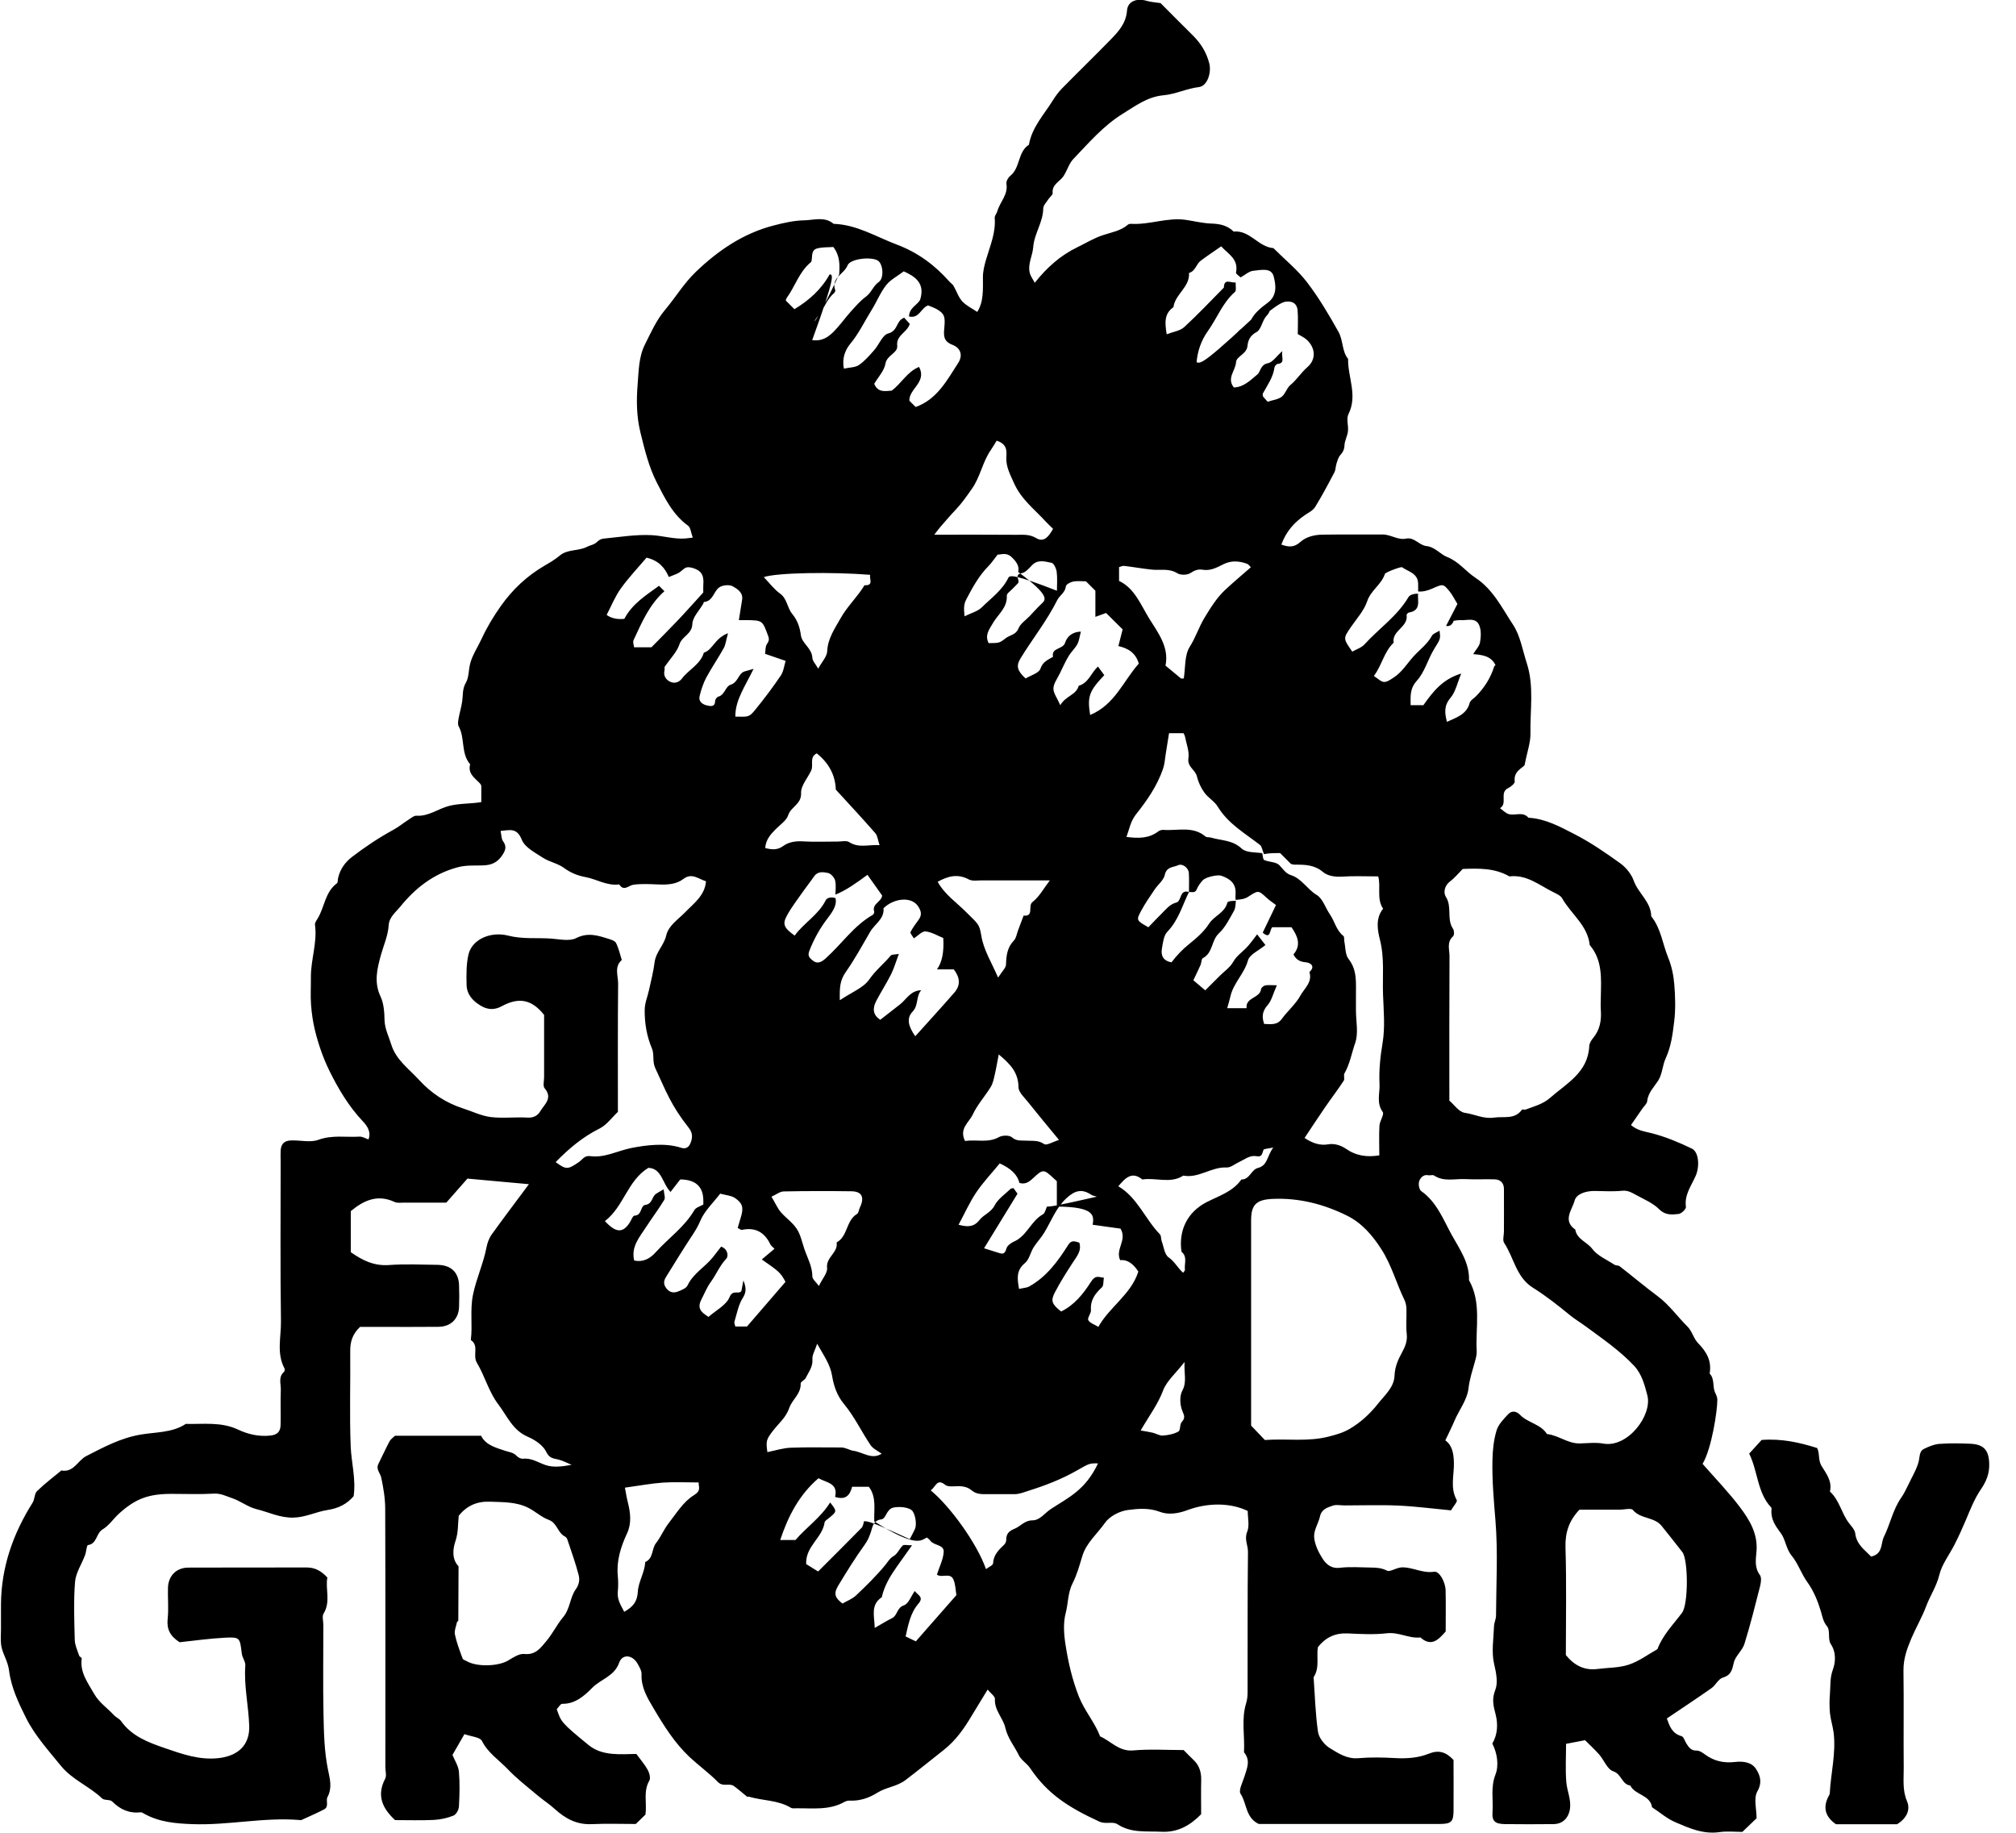 <svg width="66" height="60" viewBox="0 0 66 60" fill="none" xmlns="http://www.w3.org/2000/svg">
<g id="Layer_1" style="mix-blend-mode:luminosity" clip-path="url(#clip0_2775_1703)">
<g id="4JCTlq.tif">
<g id="Group">
<path id="Vector" d="M12.056 37.318C12.171 37.054 12.006 36.843 11.877 36.707C11.415 36.217 11.073 35.641 10.784 35.054C10.581 34.641 10.422 34.184 10.31 33.727C10.244 33.453 10.204 33.172 10.183 32.891C10.161 32.597 10.181 32.299 10.178 32.001C10.171 31.421 10.393 30.86 10.312 30.273C10.303 30.207 10.364 30.128 10.405 30.06C10.627 29.688 10.643 29.202 11.029 28.918C11.065 28.891 11.056 28.804 11.068 28.747C11.132 28.456 11.3 28.224 11.528 28.05C11.957 27.723 12.403 27.424 12.877 27.166C13.051 27.072 13.207 26.941 13.376 26.833C13.459 26.78 13.554 26.698 13.637 26.704C14.038 26.731 14.351 26.469 14.718 26.379C15.063 26.296 15.405 26.318 15.757 26.258V25.723C15.757 25.723 15.742 25.679 15.715 25.65C15.549 25.471 15.307 25.33 15.392 25.02C15.082 24.663 15.231 24.166 15.016 23.777C14.98 23.712 14.999 23.607 15.012 23.526C15.048 23.33 15.107 23.139 15.134 22.942C15.16 22.743 15.134 22.551 15.251 22.352C15.356 22.174 15.337 21.925 15.395 21.714C15.473 21.428 15.644 21.181 15.767 20.913C15.943 20.531 16.155 20.182 16.398 19.837C16.786 19.29 17.253 18.854 17.826 18.519C17.999 18.419 18.173 18.316 18.324 18.189C18.586 17.969 18.936 18.05 19.224 17.898C19.322 17.845 19.449 17.838 19.542 17.745C19.595 17.691 19.676 17.64 19.747 17.634C20.28 17.583 20.817 17.491 21.346 17.52C21.706 17.541 22.067 17.656 22.439 17.628C22.498 17.623 22.558 17.615 22.68 17.6C22.622 17.448 22.613 17.275 22.526 17.21C22.026 16.848 21.767 16.315 21.502 15.796C21.241 15.285 21.108 14.73 20.969 14.169C20.835 13.63 20.833 13.095 20.876 12.567C20.911 12.135 20.911 11.677 21.116 11.274C21.312 10.885 21.482 10.489 21.774 10.142C22.114 9.739 22.387 9.279 22.774 8.906C23.507 8.201 24.328 7.642 25.323 7.383C25.651 7.297 25.993 7.219 26.328 7.213C26.648 7.206 26.998 7.079 27.292 7.328C28.049 7.353 28.681 7.751 29.363 8.008C30.045 8.265 30.609 8.681 31.086 9.223C31.128 9.27 31.188 9.306 31.218 9.36C31.316 9.528 31.375 9.726 31.502 9.864C31.636 10.01 31.831 10.1 31.993 10.211C32.206 9.881 32.179 9.477 32.179 9.074C32.179 8.873 32.227 8.685 32.286 8.485C32.414 8.047 32.605 7.612 32.565 7.133C32.56 7.064 32.629 6.991 32.65 6.916C32.734 6.613 33.008 6.377 32.949 6.018C32.935 5.938 33.003 5.813 33.072 5.759C33.408 5.493 33.313 4.975 33.685 4.738C33.783 4.166 34.179 3.753 34.47 3.283C34.555 3.146 34.655 3.012 34.766 2.897C35.286 2.368 35.819 1.851 36.337 1.32C36.604 1.046 36.865 0.775 36.897 0.342C36.919 0.041 37.218 -0.068 37.538 0.027C37.673 0.068 37.819 0.074 37.995 0.102C38.325 0.433 38.682 0.795 39.044 1.152C39.308 1.413 39.496 1.708 39.589 2.073C39.667 2.381 39.526 2.816 39.252 2.85C38.851 2.899 38.484 3.083 38.091 3.119C37.563 3.166 37.164 3.473 36.753 3.726C36.129 4.111 35.645 4.676 35.14 5.204C34.996 5.356 34.936 5.585 34.817 5.766C34.697 5.948 34.433 6.033 34.462 6.322C34.468 6.382 34.369 6.449 34.326 6.517C34.262 6.617 34.156 6.72 34.154 6.823C34.15 7.275 33.858 7.647 33.825 8.093C33.805 8.372 33.643 8.639 33.711 8.928C33.737 9.04 33.815 9.14 33.876 9.258C34.27 8.758 34.719 8.362 35.26 8.099C35.541 7.964 35.807 7.796 36.112 7.697C36.387 7.605 36.692 7.559 36.924 7.356C36.951 7.333 37 7.326 37.037 7.328C37.64 7.363 38.222 7.108 38.829 7.199C39.108 7.241 39.386 7.311 39.667 7.319C39.946 7.328 40.186 7.385 40.388 7.581C40.919 7.527 41.195 8.087 41.689 8.123C42.063 8.497 42.484 8.837 42.801 9.255C43.183 9.758 43.508 10.306 43.818 10.861C43.98 11.152 43.926 11.494 44.134 11.749C44.122 12.35 44.454 12.943 44.146 13.557C44.07 13.709 44.151 13.934 44.129 14.122C44.112 14.276 44.021 14.425 44.016 14.579C44.01 14.72 43.961 14.809 43.873 14.907C43.811 14.977 43.785 15.082 43.755 15.175C43.724 15.27 43.73 15.38 43.685 15.464C43.484 15.848 43.281 16.231 43.053 16.6C42.983 16.713 42.838 16.782 42.721 16.862C42.377 17.099 42.107 17.392 41.949 17.828C42.183 17.911 42.362 17.931 42.57 17.744C42.762 17.571 43.031 17.507 43.293 17.503C43.95 17.493 44.608 17.503 45.264 17.498C45.532 17.495 45.757 17.691 46.039 17.632C46.298 17.578 46.462 17.85 46.696 17.876C46.982 17.906 47.149 18.145 47.376 18.234C47.762 18.385 47.987 18.708 48.305 18.916C48.885 19.3 49.173 19.905 49.53 20.445C49.772 20.808 49.845 21.284 49.985 21.714C50.229 22.468 50.089 23.247 50.104 24.014C50.109 24.31 49.997 24.608 49.913 25.046C49.86 25.137 49.544 25.24 49.589 25.582C49.598 25.647 49.464 25.758 49.374 25.801C49.075 25.941 49.368 26.31 49.107 26.457C49.2 26.523 49.286 26.618 49.39 26.65C49.599 26.714 49.853 26.554 50.039 26.77C50.589 26.801 51.067 27.061 51.535 27.302C52.063 27.572 52.561 27.914 53.043 28.261C53.233 28.398 53.408 28.615 53.486 28.833C53.633 29.246 54.051 29.52 54.058 29.996C54.378 30.393 54.429 30.901 54.615 31.355C54.727 31.627 54.789 31.93 54.813 32.223C54.845 32.622 54.859 33.032 54.811 33.429C54.762 33.839 54.711 34.257 54.532 34.646C54.425 34.876 54.422 35.161 54.29 35.369C54.15 35.589 53.957 35.765 53.926 36.049C53.916 36.137 53.821 36.215 53.764 36.298C53.64 36.477 53.517 36.655 53.395 36.831C53.613 37.017 53.842 37.039 54.072 37.098C54.524 37.213 54.964 37.398 55.387 37.601C55.615 37.711 55.651 38.175 55.514 38.493C55.371 38.819 55.138 39.114 55.194 39.511C55.204 39.579 55.047 39.731 54.955 39.742C54.739 39.764 54.524 39.792 54.319 39.588C54.116 39.385 53.825 39.263 53.564 39.121C53.425 39.046 53.295 38.963 53.109 38.982C52.815 39.012 52.517 38.994 52.219 38.989C51.935 38.983 51.608 39.077 51.549 39.308C51.474 39.596 51.144 39.957 51.572 40.253C51.623 40.574 51.957 40.656 52.127 40.884C52.297 41.112 52.605 41.238 52.855 41.404C52.903 41.434 52.98 41.42 53.024 41.453C53.442 41.778 53.847 42.119 54.272 42.436C54.649 42.717 54.914 43.101 55.244 43.427C55.395 43.576 55.446 43.823 55.595 43.974C55.874 44.258 56.043 44.56 55.97 44.967C56.143 45.143 56.057 45.394 56.15 45.592C56.184 45.663 56.221 45.741 56.222 45.815C56.228 46.162 56.038 47.426 55.739 47.922C56.157 48.401 56.595 48.851 56.969 49.349C57.278 49.762 57.551 50.21 57.505 50.78C57.485 51.038 57.429 51.312 57.615 51.561C57.676 51.642 57.651 51.814 57.62 51.935C57.459 52.566 57.302 53.199 57.108 53.82C57.038 54.04 56.808 54.216 56.761 54.434C56.706 54.676 56.669 54.842 56.397 54.923C56.255 54.965 56.167 55.169 56.031 55.265C55.559 55.598 55.077 55.915 54.569 56.258C54.654 56.483 54.723 56.746 55.051 56.837C55.121 56.856 55.157 56.998 55.211 57.081C55.29 57.203 55.365 57.316 55.547 57.309C55.634 57.306 55.733 57.374 55.811 57.431C56.104 57.651 56.429 57.724 56.789 57.683C57.058 57.653 57.341 57.678 57.492 57.915C57.624 58.125 57.701 58.347 57.532 58.646C57.405 58.871 57.507 59.225 57.507 59.525C57.355 59.672 57.202 59.817 57.041 59.971C56.803 59.971 56.544 59.941 56.295 59.978C55.762 60.056 55.299 59.849 54.838 59.65C54.568 59.533 54.336 59.328 54.085 59.164C54.023 58.753 53.53 58.77 53.373 58.453C53.095 58.418 53.09 58.078 52.813 57.986C52.62 57.924 52.513 57.619 52.353 57.436C52.199 57.262 52.026 57.105 51.891 56.969C51.677 57.01 51.488 57.045 51.27 57.088C51.27 57.501 51.244 57.924 51.278 58.34C51.3 58.619 51.43 58.883 51.402 59.178C51.37 59.494 51.178 59.711 50.862 59.716C50.332 59.722 49.803 59.722 49.273 59.716C48.95 59.712 48.84 59.626 48.862 59.325C48.892 58.919 48.794 58.516 48.958 58.096C49.075 57.797 49.021 57.404 48.855 57.077C49.038 56.775 49.041 56.421 48.962 56.118C48.887 55.832 48.835 55.622 48.955 55.317C49.044 55.089 48.985 54.766 48.914 54.47C48.823 54.082 48.897 53.652 48.911 53.241C48.914 53.123 48.977 53.008 48.977 52.889C48.982 51.85 49.043 50.807 48.958 49.775C48.904 49.114 48.845 48.453 48.86 47.792C48.867 47.47 48.902 47.137 48.994 46.831C49.055 46.631 49.226 46.453 49.378 46.294C49.488 46.177 49.64 46.189 49.762 46.316C50.016 46.582 50.437 46.616 50.645 46.946C51.023 46.986 51.332 47.266 51.727 47.254C51.98 47.247 52.243 47.215 52.488 47.259C53.288 47.404 54.101 46.333 53.931 45.678C53.843 45.341 53.749 44.983 53.5 44.715C53.036 44.219 52.476 43.837 51.933 43.436C51.755 43.304 51.564 43.192 51.393 43.052C51.002 42.73 50.605 42.419 50.176 42.15C49.638 41.811 49.562 41.172 49.244 40.691C49.185 40.603 49.236 40.442 49.236 40.315C49.236 39.85 49.239 39.383 49.236 38.917C49.234 38.721 49.117 38.613 48.929 38.608C48.611 38.598 48.293 38.618 47.977 38.601C47.632 38.582 47.271 38.699 46.946 38.481C46.902 38.452 46.819 38.488 46.758 38.474C46.596 38.439 46.501 38.566 46.464 38.662C46.428 38.753 46.457 38.943 46.527 38.992C47.038 39.351 47.252 39.929 47.528 40.43C47.777 40.881 48.112 41.339 48.093 41.91C48.505 42.644 48.303 43.446 48.344 44.219C48.351 44.336 48.319 44.46 48.286 44.575C48.207 44.862 48.112 45.14 48.077 45.446C48.033 45.832 47.765 46.159 47.613 46.521C47.53 46.719 47.43 46.912 47.317 47.154C47.549 47.321 47.589 47.582 47.598 47.887C47.608 48.291 47.467 48.711 47.691 49.108C47.72 49.161 47.584 49.306 47.503 49.445C46.945 49.393 46.373 49.317 45.796 49.289C45.203 49.262 44.609 49.283 44.016 49.283C43.889 49.283 43.75 49.251 43.636 49.289C43.464 49.35 43.268 49.401 43.215 49.638C43.164 49.867 43.009 50.092 43.022 50.312C43.038 50.554 43.159 50.807 43.293 51.017C43.411 51.202 43.576 51.359 43.863 51.325C44.198 51.285 44.54 51.313 44.88 51.317C45.061 51.319 45.229 51.327 45.411 51.42C45.51 51.471 45.726 51.307 45.919 51.31C46.269 51.313 46.584 51.513 46.95 51.454C47.119 51.427 47.322 51.784 47.327 52.075C47.336 52.52 47.329 52.965 47.329 53.41C47.099 53.669 46.868 53.93 46.501 53.606C46.127 53.645 45.794 53.424 45.408 53.468C44.99 53.517 44.56 53.495 44.137 53.474C43.735 53.454 43.415 53.583 43.146 53.923C43.09 54.228 43.213 54.593 43.005 54.908C43.048 55.505 43.063 56.106 43.149 56.697C43.178 56.891 43.356 57.118 43.53 57.225C43.811 57.396 44.097 57.592 44.474 57.558C44.873 57.523 45.279 57.533 45.681 57.555C46.056 57.575 46.428 57.55 46.769 57.413C47.097 57.281 47.332 57.348 47.586 57.616C47.586 58.15 47.591 58.719 47.586 59.288C47.583 59.638 47.506 59.711 47.138 59.711C45.146 59.712 43.154 59.711 41.208 59.711C40.77 59.502 40.824 59.039 40.613 58.722C40.54 58.614 40.685 58.34 40.741 58.159C40.829 57.873 40.946 57.629 40.726 57.365C40.757 56.827 40.631 56.282 40.799 55.749C40.834 55.634 40.844 55.509 40.844 55.387C40.848 53.86 40.838 52.336 40.856 50.809C40.86 50.589 40.729 50.393 40.831 50.144C40.912 49.946 40.848 49.689 40.848 49.465C40.289 49.191 39.54 49.188 38.871 49.438C38.555 49.557 38.235 49.594 37.975 49.494C37.616 49.357 37.264 49.389 36.932 49.432C36.66 49.465 36.327 49.636 36.174 49.855C35.925 50.212 35.567 50.501 35.433 50.941C35.342 51.241 35.259 51.55 35.117 51.826C34.956 52.141 34.974 52.486 34.888 52.811C34.805 53.128 34.829 53.492 34.88 53.822C34.969 54.407 35.1 54.981 35.321 55.542C35.506 56.01 35.841 56.382 36.015 56.844C36.374 57 36.631 57.346 37.1 57.304C37.646 57.255 38.2 57.292 38.75 57.292C38.856 57.399 38.959 57.507 39.068 57.609C39.259 57.788 39.33 58.008 39.325 58.267C39.316 58.628 39.323 58.988 39.323 59.392C38.978 59.745 38.569 59.997 38.014 59.966C37.528 59.941 37.035 60.017 36.585 59.721C36.428 59.617 36.201 59.731 35.988 59.633C34.988 59.171 34.299 58.738 33.724 57.883C33.621 57.729 33.433 57.624 33.355 57.462C33.211 57.162 32.991 56.91 32.912 56.561C32.841 56.245 32.551 55.994 32.572 55.62C32.577 55.532 32.435 55.438 32.333 55.312C32.14 55.629 31.978 55.891 31.82 56.155C31.567 56.58 31.297 56.974 30.89 57.294C30.473 57.621 30.064 57.956 29.641 58.277C29.358 58.49 29.011 58.506 28.726 58.687C28.451 58.859 28.15 58.964 27.815 58.947C27.758 58.944 27.693 58.963 27.644 58.99C27.15 59.269 26.609 59.193 26.077 59.198C26.016 59.198 25.942 59.21 25.895 59.183C25.471 58.925 24.974 58.954 24.519 58.819C24.498 58.814 24.47 58.827 24.456 58.817C24.312 58.702 24.175 58.577 24.026 58.47C23.876 58.362 23.671 58.509 23.505 58.34C23.218 58.047 22.878 57.803 22.578 57.523C22.086 57.06 21.732 56.494 21.392 55.918C21.187 55.573 20.984 55.233 21.003 54.805C21.008 54.696 20.935 54.58 20.881 54.478C20.717 54.173 20.377 54.131 20.27 54.432C20.113 54.879 19.669 54.969 19.388 55.255C19.143 55.504 18.833 55.788 18.405 55.778C18.348 55.778 18.288 55.891 18.227 55.954C18.37 56.363 18.354 56.382 19.272 57.13C19.72 57.495 20.307 57.426 20.832 57.419C20.974 57.612 21.109 57.766 21.206 57.942C21.26 58.042 21.305 58.21 21.258 58.292C21.052 58.648 21.184 59.025 21.131 59.404C21.036 59.496 20.93 59.599 20.815 59.712C20.341 59.712 19.854 59.695 19.368 59.717C18.884 59.739 18.512 59.538 18.168 59.227C17.989 59.062 17.781 58.931 17.595 58.773C17.263 58.494 16.916 58.227 16.618 57.913C16.334 57.616 15.977 57.389 15.779 56.995C15.716 56.868 15.432 56.852 15.205 56.771C15.072 57.003 14.935 57.24 14.813 57.451C14.891 57.643 15.009 57.817 15.024 58.001C15.056 58.38 15.046 58.765 15.024 59.144C15.019 59.249 14.933 59.403 14.845 59.438C14.645 59.519 14.422 59.567 14.205 59.579C13.782 59.599 13.358 59.585 12.934 59.585C12.525 59.206 12.319 58.785 12.61 58.23C12.662 58.13 12.616 57.979 12.616 57.852C12.616 55.035 12.621 52.215 12.611 49.398C12.611 49.054 12.552 48.709 12.481 48.372C12.449 48.225 12.3 48.103 12.388 47.925C12.51 47.68 12.623 47.43 12.752 47.186C12.789 47.115 12.869 47.064 12.931 47.002H15.75C15.902 47.311 16.234 47.392 16.534 47.494C16.669 47.54 16.806 47.545 16.913 47.661C16.96 47.714 17.055 47.761 17.123 47.755C17.404 47.724 17.618 47.88 17.864 47.963C18.124 48.051 18.427 48.007 18.713 47.954C18.573 47.897 18.437 47.822 18.294 47.785C18.128 47.741 17.989 47.755 17.882 47.529C17.781 47.315 17.513 47.135 17.278 47.035C16.782 46.824 16.6 46.35 16.312 45.973C16.002 45.566 15.874 45.05 15.613 44.615C15.464 44.367 15.694 44.054 15.414 43.869C15.476 43.377 15.381 42.886 15.486 42.38C15.596 41.85 15.825 41.364 15.926 40.84C15.955 40.689 16.012 40.53 16.102 40.407C16.491 39.864 16.896 39.332 17.316 38.767C16.611 38.703 15.908 38.638 15.303 38.584C15.031 38.894 14.83 39.124 14.611 39.371C14.151 39.371 13.688 39.371 13.226 39.371C13.122 39.371 13.004 39.39 12.918 39.349C12.351 39.085 11.902 39.303 11.484 39.649V40.992C11.863 41.26 12.242 41.447 12.726 41.414C13.254 41.376 13.786 41.4 14.315 41.407C14.767 41.412 15.016 41.649 15.029 42.084C15.036 42.317 15.038 42.551 15.029 42.783C15.016 43.177 14.76 43.431 14.356 43.436C13.699 43.444 13.041 43.438 12.385 43.438H11.789C11.537 43.673 11.462 43.93 11.466 44.235C11.476 45.274 11.44 46.313 11.481 47.349C11.501 47.882 11.657 48.408 11.578 48.98C11.369 49.225 11.1 49.376 10.723 49.433C10.356 49.489 10.016 49.669 9.618 49.682C9.173 49.697 8.796 49.503 8.391 49.403C8.112 49.334 7.867 49.134 7.589 49.042C7.405 48.981 7.229 48.885 7.009 48.897C6.543 48.924 6.076 48.905 5.611 48.905C4.868 48.905 4.44 49.061 3.905 49.543C3.716 49.713 3.569 49.943 3.357 50.07C3.141 50.198 3.183 50.537 2.88 50.582C2.834 50.589 2.827 50.801 2.785 50.911C2.675 51.203 2.481 51.488 2.457 51.787C2.406 52.419 2.432 53.058 2.448 53.693C2.454 53.864 2.536 54.035 2.592 54.202C2.604 54.238 2.679 54.267 2.675 54.292C2.609 54.754 2.882 55.096 3.086 55.458C3.245 55.737 3.516 55.918 3.731 56.15C3.799 56.224 3.909 56.265 3.965 56.345C4.313 56.839 4.861 57.044 5.383 57.223C5.946 57.418 6.525 57.627 7.156 57.556C7.789 57.485 8.178 57.132 8.159 56.507C8.139 55.845 7.982 55.194 8.031 54.526C8.041 54.398 7.931 54.267 7.916 54.133C7.853 53.613 7.856 53.59 7.373 53.613C6.86 53.639 6.35 53.713 5.88 53.762C5.565 53.561 5.454 53.331 5.489 52.996C5.525 52.661 5.489 52.319 5.499 51.979C5.51 51.589 5.773 51.32 6.166 51.319C7.459 51.312 8.752 51.319 10.044 51.315C10.307 51.315 10.513 51.423 10.718 51.644C10.643 52.011 10.836 52.427 10.594 52.823C10.537 52.916 10.586 53.072 10.586 53.199C10.586 54.173 10.571 55.148 10.591 56.123C10.603 56.72 10.616 57.328 10.733 57.91C10.799 58.238 10.885 58.518 10.72 58.834C10.659 58.951 10.78 59.144 10.613 59.232C10.371 59.36 10.117 59.467 9.868 59.582C9.851 59.59 9.826 59.585 9.806 59.582C8.631 59.486 7.472 59.761 6.298 59.717C5.745 59.697 5.212 59.65 4.719 59.376C4.685 59.357 4.647 59.327 4.613 59.33C4.239 59.372 3.938 59.243 3.674 58.976C3.601 58.903 3.416 58.946 3.342 58.875C2.927 58.477 2.371 58.27 1.995 57.809C1.585 57.304 1.14 56.815 0.853 56.241C0.611 55.757 0.367 55.246 0.298 54.696C0.276 54.527 0.222 54.388 0.161 54.241C0.108 54.114 0.054 53.982 0.037 53.849C0.015 53.681 0.032 53.51 0.032 53.341C0.032 53.065 0.03 52.789 0.032 52.515C0.042 51.303 0.428 50.208 1.068 49.193C1.139 49.08 1.125 48.899 1.213 48.814C1.462 48.57 1.743 48.361 2.01 48.139C2.413 48.217 2.545 47.809 2.829 47.665C3.396 47.376 3.932 47.084 4.584 46.968C5.081 46.878 5.63 46.914 6.083 46.614C6.655 46.629 7.237 46.54 7.787 46.798C8.12 46.956 8.476 47.037 8.85 46.996C9.071 46.973 9.181 46.876 9.186 46.65C9.195 46.269 9.178 45.886 9.193 45.506C9.202 45.308 9.102 45.084 9.296 44.912C9.32 44.891 9.329 44.825 9.313 44.797C9.048 44.301 9.205 43.769 9.198 43.258C9.173 41.52 9.188 39.782 9.188 38.046C9.188 37.919 9.181 37.79 9.188 37.665C9.202 37.445 9.307 37.34 9.538 37.334C9.835 37.325 10.161 37.41 10.422 37.315C10.875 37.149 11.325 37.237 11.774 37.21C11.863 37.205 11.958 37.267 12.08 37.308L12.056 37.318ZM27.473 8.984C27.495 8.675 27.499 8.37 27.282 8.086C27.111 8.099 26.92 8.086 26.746 8.135C26.543 8.192 26.604 8.409 26.563 8.561C26.558 8.578 26.536 8.593 26.519 8.607C26.159 8.918 26.026 9.382 25.756 9.753C25.739 9.776 25.734 9.81 25.724 9.837L26.008 10.122C26.482 9.836 26.886 9.477 27.16 8.984C27.267 8.984 27.372 8.984 26.59 11.133C27.005 11.198 27.247 10.915 27.433 10.704C27.573 10.546 27.71 10.36 27.857 10.196C28.013 10.025 28.167 9.844 28.352 9.709C28.531 9.577 28.587 9.358 28.77 9.231C28.947 9.11 28.913 8.649 28.744 8.534C28.538 8.395 27.834 8.463 27.746 8.69C27.636 8.974 27.194 9.094 27.345 9.5C27.355 9.526 27.324 9.58 27.297 9.604C27.06 9.805 26.976 10.12 26.79 10.333C26.556 10.602 26.599 10.846 27.472 8.984H27.473ZM27.35 29.285C27.35 29.162 27.378 28.985 27.34 28.825C27.316 28.727 27.203 28.6 27.11 28.579C26.959 28.549 26.774 28.513 26.653 28.689C26.539 28.855 26.411 29.012 26.296 29.178C26.113 29.441 25.913 29.695 25.761 29.976C25.607 30.258 25.668 30.378 26.016 30.629C26.316 30.212 26.793 29.955 27.033 29.471C27.076 29.385 27.23 29.354 27.355 29.405C27.401 29.622 27.279 29.822 27.099 30.055C26.852 30.375 26.648 30.737 26.497 31.126C26.431 31.297 26.505 31.356 26.593 31.434C26.751 31.57 26.884 31.505 27.025 31.38C27.551 30.911 27.949 30.305 28.577 29.947C28.604 29.931 28.627 29.87 28.619 29.842C28.539 29.583 28.863 29.525 28.879 29.316C28.729 29.104 28.58 28.894 28.399 28.639C28.047 28.896 27.715 29.141 27.35 29.287V29.285ZM33.333 18.727C33.382 18.542 33.277 18.383 33.108 18.229C32.935 18.072 32.765 18.165 32.661 18.155C32.536 18.314 32.46 18.431 32.364 18.529C32.047 18.847 31.841 19.229 31.634 19.622C31.533 19.815 31.563 19.967 31.577 20.175C31.778 20.074 32.003 20.02 32.144 19.881C32.45 19.578 32.814 19.323 33.013 18.913C33.056 18.827 33.208 18.796 34.602 19.339C34.602 19.141 34.621 18.928 34.594 18.722C34.58 18.613 34.501 18.441 34.428 18.426C34.216 18.385 33.983 18.302 33.787 18.503C33.688 18.605 33.577 18.74 33.455 18.762C33.181 18.81 33.404 18.999 33.33 19.089C33.276 19.153 33.21 19.207 33.154 19.27C33.084 19.346 32.956 19.429 32.961 19.502C32.984 19.891 32.673 20.113 32.509 20.394C32.375 20.622 32.238 20.793 32.365 21.054C32.709 21.05 32.714 21.057 32.925 20.893C33.062 20.786 33.259 20.786 33.343 20.573C33.406 20.414 33.585 20.301 33.712 20.167C33.839 20.033 33.961 19.893 34.095 19.768C34.238 19.634 34.394 19.514 33.335 18.725L33.333 18.727ZM38.924 29.206C38.924 28.994 38.934 28.784 38.92 28.574C38.91 28.415 38.712 28.258 38.572 28.324C38.416 28.397 38.191 28.368 38.134 28.64C38.095 28.818 37.905 28.962 37.795 29.128C37.641 29.356 37.484 29.584 37.354 29.826C37.193 30.126 37.206 30.136 37.596 30.356C37.738 30.209 37.88 30.055 38.031 29.908C38.174 29.767 38.294 29.603 38.511 29.546C38.692 29.498 38.608 29.106 38.924 29.202C38.707 29.645 38.579 30.128 38.217 30.502C38.095 30.627 38.073 30.864 38.039 31.055C37.998 31.284 38.083 31.456 38.352 31.504C38.52 31.285 38.702 31.089 38.917 30.916C39.163 30.718 39.416 30.503 39.582 30.241C39.75 29.977 40.098 29.886 40.181 29.549C40.193 29.5 40.357 29.486 40.462 29.493C40.447 29.579 40.455 29.716 40.399 29.816C40.252 30.075 40.114 30.36 39.902 30.558C39.653 30.791 39.711 31.199 39.377 31.368C39.328 31.392 39.337 31.515 39.305 31.587C39.234 31.749 39.156 31.906 39.068 32.091C39.181 32.187 39.316 32.302 39.457 32.421C39.636 32.241 39.785 32.093 39.934 31.945C40.083 31.796 40.273 31.668 40.372 31.49C40.486 31.29 40.655 31.18 40.8 31.031C40.922 30.908 41.031 30.747 41.156 30.588C41.249 30.706 41.31 30.784 41.428 30.937C41.215 31.116 40.909 31.245 40.855 31.444C40.734 31.878 40.384 32.179 40.284 32.609C40.256 32.734 40.217 32.857 40.176 33.005H40.811C40.772 32.641 41.245 32.688 41.286 32.38C41.291 32.333 41.367 32.272 41.42 32.26C41.514 32.24 41.616 32.255 41.802 32.255C41.68 32.527 41.631 32.756 41.498 32.907C41.318 33.11 41.308 33.296 41.386 33.521C41.604 33.526 41.809 33.57 41.965 33.355C42.156 33.091 42.422 32.871 42.575 32.588C42.704 32.355 42.973 32.152 42.867 31.822C43.08 31.629 42.895 31.517 42.757 31.504C42.57 31.485 42.442 31.434 42.345 31.246C42.611 30.937 42.477 30.639 42.281 30.355H41.65C41.56 30.451 41.602 30.764 41.339 30.532C41.474 30.251 41.611 29.969 41.773 29.628C41.67 29.549 41.564 29.481 41.471 29.395C41.191 29.136 41.198 29.141 40.853 29.363C40.739 29.436 40.592 29.451 40.449 29.458C40.449 29.395 40.443 29.332 40.449 29.271C40.477 28.924 40.269 28.765 39.976 28.667C39.865 28.63 39.479 28.706 39.374 28.82C39.296 28.906 39.223 29.006 39.179 29.112C39.122 29.256 39.01 29.189 38.92 29.206H38.924ZM41.594 9.874C41.587 10.035 41.616 10.186 41.469 10.335C41.323 10.482 41.295 10.787 41.136 10.871C40.922 10.985 40.856 11.152 40.841 11.321C40.816 11.599 40.477 11.658 40.465 11.86C40.45 12.132 40.151 12.377 40.393 12.684C40.712 12.677 40.934 12.45 41.157 12.264C41.281 12.161 41.257 11.939 41.506 11.892C41.665 11.861 41.79 11.662 41.98 11.494C41.941 11.7 42.087 11.885 41.828 11.914C41.789 11.919 41.729 11.985 41.724 12.029C41.682 12.354 41.491 12.609 41.342 12.885C41.327 12.914 41.349 12.965 41.352 12.985C41.416 13.058 41.472 13.12 41.499 13.151C41.672 13.095 41.844 13.078 41.961 12.988C42.081 12.897 42.124 12.706 42.242 12.607C42.454 12.433 42.594 12.198 42.804 12.017C43.098 11.761 43.065 11.379 42.775 11.118C42.691 11.042 42.582 10.995 42.487 10.937C42.487 10.678 42.501 10.423 42.482 10.171C42.471 9.993 42.371 9.869 42.166 9.871C41.977 9.873 41.785 9.871 39.523 12.008C39.704 11.827 39.89 11.656 40.059 11.467C40.206 11.301 40.388 11.178 40.479 10.944C40.559 10.743 40.843 10.694 40.963 10.46C41.075 10.245 41.288 10.067 41.491 9.92C41.826 9.678 41.77 9.324 41.696 9.044C41.616 8.747 41.269 8.844 41.034 8.864C40.892 8.876 40.758 9.003 40.616 9.081C40.575 9.04 40.455 8.969 40.465 8.922C40.555 8.473 40.2 8.314 39.98 8.064C39.733 8.236 39.516 8.38 39.308 8.536C39.159 8.648 39.135 8.881 38.926 8.935C38.958 9.401 38.469 9.629 38.416 10.056C38.108 10.271 38.135 10.568 38.195 10.944C38.416 10.858 38.636 10.831 38.768 10.709C39.218 10.296 39.638 9.849 40.068 9.414C40.075 9.104 40.279 9.264 40.454 9.248C40.447 9.367 40.482 9.512 40.43 9.556C40.024 9.912 39.844 10.418 39.541 10.841C39.322 11.15 39.206 11.496 39.174 11.856C39.306 11.914 39.396 11.951 41.594 9.868V9.874ZM46.427 19.366C46.427 19.307 46.43 19.201 46.427 19.096C46.412 18.762 46.104 18.715 45.901 18.57C45.865 18.544 45.356 18.735 45.339 18.788C45.227 19.138 44.879 19.323 44.758 19.685C44.655 19.993 44.411 20.257 44.222 20.534C43.971 20.901 43.968 20.9 44.271 21.333C44.405 21.255 44.571 21.206 44.67 21.096C45.144 20.575 45.742 20.172 46.11 19.549C46.161 19.463 46.307 19.433 46.425 19.436C46.4 19.659 46.54 19.984 46.126 20.052C46.095 20.057 46.046 20.109 46.049 20.133C46.112 20.532 45.557 20.641 45.626 21.04C45.31 21.338 45.244 21.773 44.978 22.13C45.11 22.213 45.207 22.32 45.31 22.325C45.413 22.33 45.527 22.245 45.626 22.181C45.895 22.008 46.065 21.724 46.271 21.495C46.469 21.275 46.728 21.091 46.877 20.815C46.916 20.741 47.031 20.709 47.127 20.646C47.168 20.932 47.149 20.92 46.948 21.252C46.745 21.587 46.642 22 46.388 22.281C46.148 22.548 46.181 22.79 46.181 23.086H46.599C46.919 22.631 47.237 22.23 47.838 22.05C47.708 22.36 47.654 22.646 47.491 22.839C47.268 23.103 47.293 23.337 47.371 23.631C47.706 23.48 48.016 23.381 48.114 23.012C48.138 22.924 48.256 22.861 48.33 22.785C48.61 22.498 48.805 22.177 48.916 21.82C48.921 21.802 48.945 21.79 48.96 21.775C48.811 21.462 48.503 21.438 48.229 21.414C48.319 21.267 48.432 21.154 48.454 21.025C48.484 20.844 48.496 20.631 48.427 20.47C48.31 20.197 48.026 20.319 47.808 20.302C47.731 20.296 47.652 20.318 47.591 20.323C47.54 20.458 47.457 20.514 47.342 20.49C47.466 20.25 47.591 20.006 47.713 19.771C47.618 19.619 47.549 19.471 47.449 19.351C47.244 19.104 47.239 19.114 46.882 19.272C46.738 19.334 46.586 19.377 46.43 19.363L46.427 19.366ZM28.622 49.804C28.605 49.42 28.705 49.019 28.445 48.673H27.896C27.822 48.966 27.673 49.112 27.34 49.004C27.445 48.557 27.067 48.54 26.795 48.394C26.175 48.926 25.808 49.614 25.543 50.415H26.043C26.387 50.009 26.873 49.68 27.177 49.186C27.409 49.479 27.406 49.479 27.126 49.706C27.077 49.746 27.003 49.79 26.996 49.84C26.923 50.351 26.368 50.615 26.392 51.203C26.478 51.258 26.631 51.351 26.783 51.446C27.257 50.972 27.737 50.496 28.209 50.014C28.258 49.963 28.264 49.87 28.287 49.801C28.407 49.801 28.514 49.801 29.783 50.389C29.847 50.263 29.907 50.161 29.954 50.053C30.023 49.899 29.962 49.552 29.856 49.449C29.736 49.334 29.421 49.315 29.248 49.354C29.015 49.406 29.011 49.721 28.852 49.74C28.578 49.772 28.558 50.014 28.516 50.139C28.463 50.296 28.412 50.427 28.311 50.566C27.998 50.999 27.717 51.454 27.439 51.914C27.27 52.195 27.358 52.322 27.582 52.496C27.727 52.41 27.903 52.346 28.028 52.227C28.363 51.909 28.697 51.584 28.988 51.227C29.074 51.121 29.127 51.014 29.26 50.938C29.384 50.867 29.446 50.697 29.556 50.594C29.593 50.559 29.692 50.589 29.858 50.589C29.656 50.873 29.507 51.078 29.362 51.286C29.145 51.594 28.951 51.913 28.868 52.288C28.492 52.542 28.627 52.898 28.637 53.294C28.863 53.165 29.028 53.06 29.204 52.974C29.385 52.886 29.355 52.633 29.592 52.554C29.744 52.503 29.829 52.251 29.947 52.085C30.042 52.219 30.26 52.278 30.066 52.502C29.803 52.803 29.734 53.197 29.648 53.573C29.763 53.629 29.866 53.678 29.983 53.733C30.411 53.246 30.847 52.747 31.311 52.219C31.284 52.068 31.284 51.877 31.215 51.713C31.111 51.464 30.822 51.672 30.673 51.547C30.754 51.295 30.876 51.058 30.895 50.813C30.915 50.559 30.577 50.604 30.458 50.44C30.424 50.393 30.372 50.359 30.346 50.334C30.159 50.415 30.023 50.699 28.619 49.804H28.622ZM34.599 39.505V38.669C34.573 38.647 34.543 38.618 34.511 38.589C34.166 38.268 34.152 38.261 33.812 38.579C33.68 38.703 33.556 38.78 33.375 38.726C33.312 38.463 33.097 38.25 32.729 38.087C32.477 38.395 32.193 38.694 31.964 39.031C31.746 39.354 31.585 39.716 31.382 40.094C31.663 40.172 31.883 40.177 32.066 39.94C32.206 39.759 32.443 39.696 32.563 39.461C32.673 39.246 32.907 39.093 33.088 38.917C33.106 38.901 33.145 38.904 33.181 38.897C33.242 38.98 33.298 39.06 33.311 39.078C32.937 39.688 32.597 40.243 32.216 40.865C32.435 40.935 32.582 40.982 32.729 41.026C32.952 41.094 32.912 40.869 32.998 40.784C33.054 40.728 33.122 40.678 33.194 40.647C33.617 40.463 33.749 39.974 34.142 39.754C34.213 39.715 34.233 39.586 34.276 39.5C34.386 39.5 34.49 39.5 35.908 39.176C35.804 39.143 35.761 39.139 35.731 39.117C35.428 38.912 35.198 38.965 34.92 39.22C34.57 39.542 34.421 39.963 34.191 40.347C34.088 40.52 33.944 40.667 33.837 40.837C33.734 41.002 33.695 41.233 33.556 41.348C33.257 41.596 33.306 41.87 33.362 42.196C33.499 42.163 33.609 42.162 33.692 42.116C34.262 41.8 34.634 41.29 34.971 40.755C35.083 40.576 35.2 40.645 35.335 40.681C35.418 40.952 35.25 41.133 35.12 41.334C34.915 41.649 34.714 41.967 34.54 42.299C34.387 42.586 34.436 42.695 34.739 42.935C35.171 42.727 35.47 42.349 35.709 41.974C35.864 41.728 35.961 41.81 36.139 41.83C36.117 41.952 36.134 42.089 36.074 42.143C35.853 42.349 35.69 42.563 35.716 42.889C35.724 42.998 35.59 43.143 35.629 43.218C35.682 43.316 35.836 43.361 35.958 43.438C36.325 42.781 37.03 42.377 37.267 41.627C37.117 41.397 36.925 41.224 36.672 41.255C36.504 40.889 36.91 40.606 36.684 40.222C36.394 40.182 36.078 40.139 35.772 40.095C35.816 39.803 35.858 39.506 34.595 39.5L34.599 39.505ZM41.383 27.968C41.325 27.833 41.313 27.709 41.245 27.657C40.753 27.276 40.203 26.965 39.865 26.405C39.758 26.229 39.55 26.117 39.428 25.946C39.316 25.79 39.228 25.601 39.184 25.415C39.132 25.196 38.863 25.11 38.907 24.821C38.941 24.596 38.839 24.35 38.794 24.113C38.787 24.076 38.763 24.041 38.746 24.003H38.272C38.233 24.244 38.196 24.479 38.159 24.712C38.134 24.87 38.129 25.019 38.071 25.183C37.875 25.74 37.548 26.21 37.191 26.659C37.007 26.892 36.975 27.141 36.878 27.398C37.288 27.454 37.626 27.444 37.925 27.214C37.969 27.18 38.039 27.165 38.095 27.168C38.557 27.202 39.053 27.034 39.467 27.386C39.506 27.42 39.586 27.403 39.643 27.42C39.981 27.52 40.347 27.496 40.647 27.777C40.797 27.919 41.1 27.899 41.323 27.928C41.344 28.009 41.344 28.134 41.388 28.155C41.548 28.226 41.773 28.212 41.882 28.322C41.998 28.441 42.088 28.593 42.252 28.645C42.618 28.759 42.794 29.112 43.108 29.3C43.306 29.419 43.391 29.72 43.538 29.933C43.696 30.162 43.746 30.458 43.982 30.642C44.016 30.669 43.999 30.759 44.01 30.818C44.051 31.013 44.038 31.251 44.148 31.392C44.449 31.774 44.384 32.203 44.391 32.627C44.393 32.775 44.391 32.923 44.391 33.072C44.391 33.433 44.479 33.822 44.367 34.142C44.251 34.47 44.195 34.827 44.016 35.137C43.978 35.201 44.031 35.318 43.992 35.379C43.794 35.68 43.574 35.968 43.369 36.266C43.144 36.592 42.929 36.926 42.709 37.254C42.965 37.423 43.212 37.51 43.483 37.462C43.701 37.425 43.909 37.503 44.058 37.604C44.403 37.843 44.755 37.889 45.156 37.823C45.156 37.479 45.142 37.163 45.161 36.848C45.171 36.694 45.325 36.482 45.268 36.403C45.053 36.105 45.178 35.792 45.163 35.492C45.141 35.042 45.187 34.597 45.263 34.145C45.349 33.631 45.298 33.091 45.278 32.563C45.256 31.966 45.33 31.372 45.178 30.769C45.1 30.463 45.022 30.064 45.281 29.749C45.059 29.425 45.215 29.031 45.12 28.691C44.704 28.691 44.322 28.672 43.943 28.698C43.706 28.713 43.469 28.679 43.308 28.544C43.026 28.307 42.714 28.305 42.386 28.307C42.347 28.307 42.308 28.293 42.266 28.285C42.149 28.166 42.029 28.046 41.91 27.928C41.718 27.928 41.528 27.928 41.381 27.963L41.383 27.968ZM18.192 38.044C18.532 38.293 18.583 38.296 18.95 38.044C19.065 37.965 19.131 37.823 19.316 37.848C19.793 37.914 20.219 37.672 20.669 37.582C21.179 37.481 21.794 37.41 22.294 37.574C22.465 37.63 22.553 37.54 22.595 37.445C22.668 37.281 22.695 37.107 22.554 36.929C21.957 36.173 21.808 35.726 21.454 34.971C21.346 34.741 21.431 34.529 21.341 34.318C21.175 33.924 21.104 33.511 21.106 33.076C21.106 32.84 21.195 32.644 21.243 32.429C21.312 32.118 21.392 31.806 21.432 31.492C21.475 31.163 21.737 30.947 21.81 30.627C21.886 30.297 22.199 30.104 22.427 29.869C22.717 29.569 23.076 29.317 23.113 28.85C22.874 28.779 22.651 28.564 22.38 28.77C22.136 28.955 21.855 28.965 21.566 28.955C21.29 28.945 21.011 28.926 20.74 28.963C20.578 28.985 20.427 29.195 20.272 28.953C19.872 29.008 19.535 28.781 19.167 28.713C18.894 28.662 18.679 28.571 18.459 28.41C18.258 28.263 17.985 28.217 17.774 28.08C17.518 27.913 17.183 27.742 17.084 27.493C16.919 27.083 16.688 27.178 16.388 27.202C16.419 27.344 16.412 27.462 16.468 27.537C16.569 27.676 16.567 27.789 16.485 27.931C16.349 28.165 16.178 28.303 15.891 28.326C15.586 28.348 15.292 28.307 14.972 28.395C14.18 28.611 13.589 29.082 13.099 29.688C12.96 29.859 12.74 30.024 12.725 30.288C12.704 30.63 12.561 30.94 12.471 31.263C12.346 31.715 12.237 32.155 12.459 32.626C12.566 32.852 12.583 33.135 12.589 33.394C12.598 33.685 12.728 33.93 12.809 34.194C12.965 34.699 13.383 34.985 13.713 35.347C14.116 35.788 14.596 36.107 15.166 36.289C15.466 36.386 15.759 36.531 16.065 36.569C16.461 36.618 16.87 36.563 17.271 36.587C17.471 36.599 17.607 36.518 17.691 36.374C17.825 36.151 18.104 35.951 17.832 35.629C17.767 35.555 17.813 35.386 17.813 35.261C17.813 34.582 17.813 33.905 17.813 33.226C17.419 32.729 17.001 32.629 16.43 32.939C16.202 33.064 15.977 33.067 15.74 32.925C15.471 32.764 15.281 32.551 15.275 32.238C15.268 31.908 15.263 31.566 15.337 31.248C15.456 30.742 16.073 30.486 16.634 30.629C17.116 30.752 17.579 30.693 18.05 30.727C18.324 30.747 18.645 30.822 18.865 30.71C19.248 30.517 19.569 30.625 19.915 30.732C20.008 30.761 20.133 30.8 20.168 30.871C20.255 31.045 20.297 31.241 20.356 31.427C20.102 31.651 20.238 31.944 20.236 32.201C20.223 33.599 20.229 34.996 20.229 36.399C20.03 36.587 19.859 36.831 19.623 36.948C19.084 37.217 18.637 37.589 18.192 38.043V38.044ZM47.445 36.027C47.603 36.161 47.762 36.403 47.953 36.43C48.273 36.475 48.571 36.638 48.914 36.587C49.232 36.54 49.588 36.66 49.826 36.328C49.84 36.308 49.913 36.339 49.948 36.323C50.224 36.218 50.512 36.147 50.743 35.944C51.288 35.465 51.99 35.11 52.029 34.245C52.033 34.155 52.094 34.056 52.155 33.983C52.378 33.714 52.432 33.407 52.408 33.071C52.398 32.923 52.405 32.775 52.408 32.627C52.419 32.037 52.469 31.436 52.045 30.938C51.977 30.292 51.434 29.925 51.143 29.41C51.09 29.317 50.958 29.258 50.852 29.206C50.393 28.979 49.98 28.622 49.415 28.691C48.933 28.412 48.405 28.427 47.887 28.447C47.742 28.593 47.62 28.744 47.469 28.857C47.281 28.999 47.252 29.233 47.335 29.36C47.547 29.691 47.352 30.09 47.571 30.409C47.61 30.466 47.613 30.613 47.571 30.652C47.354 30.845 47.456 31.087 47.454 31.304C47.445 32.868 47.449 34.433 47.449 36.027H47.445ZM41.41 47.142C42.114 47.088 42.821 47.211 43.525 47.023C43.762 46.961 43.977 46.9 44.188 46.776C44.552 46.562 44.858 46.276 45.112 45.954C45.33 45.678 45.638 45.419 45.654 45.042C45.665 44.741 45.772 44.505 45.911 44.253C46.002 44.086 46.08 43.896 46.054 43.675C46.024 43.402 46.053 43.124 46.044 42.849C46.041 42.751 46.022 42.646 45.98 42.559C45.714 42.013 45.559 41.419 45.225 40.899C44.931 40.439 44.581 40.034 44.098 39.796C43.335 39.418 42.52 39.209 41.653 39.249C41.132 39.275 40.959 39.437 40.959 39.95C40.959 42.196 40.959 44.443 40.959 46.67C41.115 46.832 41.261 46.986 41.41 47.142ZM51.261 54.18C51.544 54.529 51.877 54.693 52.303 54.637C52.645 54.593 53.006 54.603 53.327 54.495C53.657 54.385 53.952 54.163 54.261 53.989C54.434 53.527 54.779 53.182 55.067 52.798C55.277 52.518 55.272 51.063 55.077 50.811C54.852 50.522 54.625 50.234 54.395 49.95C54.156 49.655 53.711 49.733 53.458 49.433C53.395 49.361 53.173 49.423 53.026 49.423H51.708C51.371 49.777 51.237 50.164 51.251 50.654C51.287 51.818 51.263 52.984 51.263 54.18H51.261ZM15.019 49.616C14.987 49.887 15.009 50.161 14.911 50.45C14.831 50.686 14.777 51.029 15.012 51.278C15.011 51.87 15.009 52.463 15.004 53.055C15.004 53.07 14.967 53.084 14.962 53.1C14.933 53.238 14.867 53.385 14.894 53.512C14.95 53.779 15.05 54.038 15.145 54.295C15.16 54.336 15.234 54.355 15.281 54.383C15.617 54.576 16.309 54.553 16.63 54.363C16.798 54.263 16.997 54.128 17.167 54.146C17.539 54.187 17.705 53.94 17.886 53.725C18.092 53.483 18.231 53.184 18.436 52.941C18.666 52.669 18.657 52.3 18.847 52.033C18.964 51.869 18.982 51.713 18.945 51.567C18.843 51.168 18.701 50.78 18.571 50.389C18.559 50.354 18.524 50.315 18.49 50.298C18.253 50.178 18.243 49.856 17.963 49.755C17.727 49.669 17.529 49.481 17.3 49.364C16.906 49.164 16.478 49.178 16.046 49.161C15.615 49.144 15.288 49.291 15.019 49.618V49.616ZM27.49 32.747C27.89 32.478 28.27 32.338 28.458 32.064C28.663 31.766 28.937 31.551 29.16 31.284C29.194 31.241 29.294 31.253 29.426 31.229C29.326 31.495 29.269 31.703 29.174 31.891C29.023 32.191 28.842 32.473 28.686 32.769C28.561 33.008 28.572 33.228 28.819 33.384C29.038 33.213 29.247 33.049 29.456 32.888C29.673 32.722 29.798 32.431 30.159 32.417C29.978 32.627 30.079 32.91 29.874 33.121C29.675 33.33 29.729 33.592 29.964 33.924C30.394 33.445 30.824 32.976 31.242 32.497C31.451 32.258 31.434 32.005 31.225 31.735H30.673C30.84 31.511 30.909 31.169 30.881 30.708C30.704 30.637 30.509 30.515 30.302 30.492C30.188 30.48 30.055 30.632 29.917 30.72C29.869 30.634 29.79 30.549 29.808 30.514C29.88 30.372 29.978 30.243 30.071 30.114C30.181 29.964 30.169 29.842 30.062 29.676C29.839 29.329 29.25 29.41 28.925 29.733C28.956 30.087 28.634 30.25 28.489 30.503C28.231 30.948 27.981 31.404 27.69 31.82C27.494 32.101 27.485 32.331 27.494 32.751L27.49 32.747ZM23.61 40.813C23.813 40.877 23.867 41.111 23.773 41.211C23.559 41.439 23.449 41.722 23.275 41.96C23.14 42.146 23.067 42.341 22.965 42.536C22.822 42.813 22.927 42.947 23.196 43.111C23.436 42.898 23.778 42.727 23.886 42.461C23.993 42.2 24.189 42.392 24.272 42.261C24.294 42.146 24.316 42.031 24.338 41.918C24.416 42.118 24.453 42.283 24.317 42.492C24.174 42.715 24.125 43.003 24.045 43.265C24.03 43.314 24.064 43.378 24.074 43.427H24.454C24.901 42.908 25.314 42.431 25.715 41.965C25.558 41.669 25.515 41.629 24.94 41.231C25.079 41.114 25.218 40.997 25.356 40.881C25.28 40.804 25.24 40.779 25.223 40.743C25.033 40.341 24.73 40.168 24.285 40.263C24.255 40.27 24.216 40.231 24.15 40.199C24.182 40.092 24.213 39.98 24.248 39.869C24.348 39.554 24.324 39.4 24.069 39.224C23.945 39.138 23.767 39.129 23.578 39.077C23.343 39.383 23.057 39.649 22.922 39.977C22.849 40.151 22.762 40.292 22.663 40.442C22.366 40.889 22.089 41.348 21.805 41.803C21.718 41.942 21.717 42.062 21.832 42.196C21.95 42.333 22.084 42.329 22.223 42.27C22.328 42.226 22.465 42.172 22.507 42.084C22.693 41.688 23.081 41.481 23.339 41.158C23.426 41.05 23.509 40.94 23.607 40.813H23.61ZM35.553 19.031C35.425 19.031 35.276 19.013 35.135 19.038C35.045 19.055 34.902 19.131 34.895 19.194C34.871 19.404 34.687 19.495 34.614 19.642C34.276 20.321 33.802 20.912 33.409 21.555C33.262 21.797 33.296 21.956 33.577 22.211C33.744 22.108 34.012 22.037 34.061 21.893C34.14 21.658 34.309 21.602 34.474 21.502C34.413 21.192 34.798 21.27 34.87 21.04C34.924 20.868 35.073 20.686 35.386 20.678C35.343 20.835 35.331 20.974 35.271 21.088C35.194 21.228 35.068 21.34 34.985 21.479C34.875 21.663 34.787 21.861 34.692 22.056C34.616 22.215 34.492 22.374 34.487 22.536C34.482 22.689 34.606 22.844 34.712 23.086C34.893 22.773 35.233 22.758 35.315 22.45C35.638 22.358 35.719 22.029 35.944 21.82C36.015 21.919 36.086 22.013 36.152 22.103C35.656 22.624 35.592 22.799 35.689 23.406C36.499 23.073 36.782 22.281 37.282 21.724C37.178 21.372 36.939 21.226 36.614 21.15C36.672 20.923 36.726 20.714 36.753 20.604C36.545 20.397 36.382 20.236 36.211 20.067C36.139 20.094 36.022 20.137 35.861 20.194V19.339C35.749 19.228 35.66 19.138 35.551 19.03L35.553 19.031ZM23.834 20.729C23.767 20.969 23.756 21.106 23.695 21.216C23.512 21.544 23.299 21.854 23.121 22.184C23.021 22.372 22.954 22.582 22.903 22.79C22.861 22.963 22.998 23.062 23.143 23.093C23.243 23.115 23.407 23.164 23.412 22.947C23.412 22.898 23.47 22.819 23.515 22.807C23.73 22.749 23.749 22.472 23.913 22.419C24.14 22.347 24.158 22.127 24.307 22.013C24.361 21.973 24.441 21.968 24.671 21.896C24.387 22.482 24.067 22.922 24.074 23.46C24.507 23.469 24.524 23.482 24.73 23.23C25.023 22.871 25.302 22.499 25.561 22.116C25.654 21.979 25.671 21.793 25.72 21.636C25.465 21.548 25.262 21.479 25.047 21.404C25.065 21.287 25.053 21.172 25.103 21.094C25.16 21.001 25.196 20.952 25.15 20.825C24.96 20.312 24.972 20.307 24.433 20.301C24.353 20.301 24.273 20.301 24.189 20.301C24.23 20.052 24.263 19.84 24.296 19.629C24.331 19.394 24.133 19.277 23.993 19.196C23.881 19.131 23.649 19.153 23.541 19.233C23.361 19.365 23.345 19.68 23.047 19.708C23.038 19.708 23.033 19.744 23.025 19.761C22.898 19.983 22.674 20.201 22.666 20.428C22.654 20.763 22.333 20.825 22.246 21.088C22.162 21.345 21.945 21.558 21.754 21.839C21.754 21.834 21.766 21.9 21.752 21.959C21.713 22.135 21.815 22.26 21.942 22.32C22.072 22.381 22.223 22.35 22.328 22.211C22.551 21.917 22.928 21.753 23.043 21.367C23.339 21.275 23.39 20.898 23.835 20.729H23.834ZM29.974 13.325C30.673 13.078 31.001 12.454 31.369 11.883C31.529 11.634 31.455 11.393 31.176 11.286C30.866 11.169 30.896 10.953 30.915 10.732C30.947 10.375 30.927 10.277 30.683 10.13C30.583 10.071 30.47 10.035 30.382 9.998C30.148 10.084 30.093 10.44 29.759 10.36C29.77 10.061 30.045 9.986 30.125 9.807C30.292 9.269 29.957 9.05 29.588 8.883C29.385 9.037 29.157 9.152 29.013 9.333C28.82 9.577 28.703 9.88 28.536 10.147C28.304 10.518 28.121 10.914 27.835 11.257C27.676 11.448 27.556 11.731 27.629 12.068C27.819 12.027 28 12.032 28.121 11.949C28.309 11.819 28.465 11.638 28.619 11.463C28.78 11.281 28.89 10.966 29.077 10.917C29.37 10.841 29.343 10.575 29.511 10.45C29.538 10.43 29.568 10.416 29.6 10.399C29.67 10.475 29.736 10.548 29.785 10.604C29.688 10.9 29.336 10.966 29.373 11.318C29.399 11.562 29.035 11.621 28.988 11.905C28.947 12.14 28.747 12.35 28.62 12.565C28.741 12.861 28.981 12.802 29.191 12.789C29.514 12.552 29.697 12.169 30.089 12.012C30.353 12.511 29.754 12.728 29.771 13.119C29.839 13.186 29.898 13.245 29.976 13.323L29.974 13.325ZM40.949 18.57C40.917 18.539 40.878 18.476 40.824 18.456C40.569 18.363 40.31 18.343 40.056 18.47C39.839 18.578 39.63 18.696 39.369 18.651C39.223 18.625 39.103 18.674 38.97 18.762C38.866 18.83 38.648 18.832 38.541 18.766C38.267 18.595 37.981 18.678 37.7 18.647C37.399 18.615 37.102 18.561 36.802 18.526C36.748 18.519 36.69 18.552 36.636 18.566V19.018C37.147 19.256 37.347 19.806 37.633 20.265C37.917 20.72 38.281 21.192 38.156 21.79C38.345 21.947 38.503 22.079 38.663 22.21C38.677 22.22 38.704 22.21 38.755 22.21C38.81 21.863 38.775 21.45 38.951 21.172C39.146 20.866 39.249 20.527 39.433 20.224C39.633 19.896 39.833 19.568 40.117 19.304C40.388 19.053 40.67 18.815 40.953 18.568L40.949 18.57ZM30.472 48.792C31.115 49.322 31.996 50.547 32.279 51.368C32.367 51.3 32.507 51.244 32.511 51.181C32.524 50.902 32.697 50.738 32.876 50.567C32.915 50.53 32.944 50.462 32.942 50.408C32.941 50.215 33.029 50.122 33.211 50.049C33.409 49.97 33.541 49.773 33.797 49.772C34.049 49.772 34.205 49.53 34.398 49.405C34.971 49.027 35.531 48.79 35.947 47.907C35.656 47.902 35.661 47.91 35.243 48.147C34.748 48.428 34.221 48.631 33.677 48.802C33.523 48.849 33.38 48.914 33.218 48.914C32.922 48.914 32.627 48.914 32.331 48.914C32.149 48.914 31.971 48.926 31.81 48.79C31.668 48.668 31.485 48.645 31.296 48.655C31.176 48.662 31.02 48.673 30.941 48.608C30.675 48.393 30.643 48.662 30.473 48.79L30.472 48.792ZM26.751 43.993C26.68 44.213 26.585 44.36 26.597 44.497C26.617 44.746 26.473 44.915 26.378 45.11C26.343 45.181 26.211 45.233 26.213 45.291C26.226 45.633 25.932 45.82 25.84 46.089C25.734 46.404 25.5 46.589 25.316 46.826C25.082 47.127 25.072 47.176 25.123 47.538C25.38 47.487 25.632 47.404 25.89 47.394C26.438 47.372 26.989 47.389 27.539 47.386C27.686 47.386 27.82 47.479 27.933 47.494C28.241 47.533 28.539 47.8 28.864 47.59C28.742 47.499 28.583 47.431 28.502 47.311C28.203 46.868 27.973 46.375 27.631 45.964C27.402 45.69 27.294 45.365 27.243 45.049C27.182 44.668 26.977 44.392 26.754 43.994L26.751 43.993ZM38.733 41.666C38.755 41.632 38.797 41.596 38.792 41.566C38.767 41.368 38.883 41.143 38.68 40.979C38.579 40.287 38.868 39.686 39.491 39.361C39.892 39.153 40.359 39.016 40.64 38.613C40.914 38.62 40.961 38.291 41.179 38.237C41.504 38.154 41.471 37.858 41.684 37.567C41.494 37.609 41.379 37.606 41.364 37.643C41.318 37.757 41.323 37.889 41.137 37.851C40.921 37.809 40.76 37.951 40.581 38.034C40.438 38.098 40.293 38.227 40.156 38.22C39.657 38.195 39.244 38.582 38.739 38.486C38.315 38.762 37.843 38.542 37.398 38.613C37.057 38.334 36.843 38.56 36.612 38.835C37.239 39.205 37.486 39.907 37.973 40.407C38.02 40.456 38.005 40.559 38.032 40.633C38.1 40.816 38.123 41.07 38.257 41.161C38.46 41.302 38.558 41.514 38.731 41.664L38.733 41.666ZM32.629 14.427C32.56 14.537 32.502 14.64 32.436 14.735C32.164 15.126 32.096 15.61 31.815 16.006C31.651 16.238 31.494 16.469 31.297 16.676C31.12 16.862 30.954 17.058 30.785 17.251C30.734 17.31 30.688 17.375 30.587 17.505C31.544 17.505 32.407 17.5 33.27 17.508C33.489 17.51 33.7 17.481 33.925 17.617C34.147 17.749 34.309 17.62 34.475 17.312C34.401 17.239 34.321 17.168 34.25 17.09C33.88 16.683 33.435 16.354 33.196 15.814C33.071 15.532 32.929 15.281 32.946 14.965C32.958 14.757 32.973 14.54 32.631 14.427H32.629ZM25.055 27.764C25.28 27.818 25.453 27.835 25.651 27.689C25.82 27.566 26.052 27.528 26.287 27.544C26.666 27.567 27.047 27.549 27.428 27.55C27.553 27.55 27.709 27.51 27.798 27.567C28.113 27.772 28.428 27.645 28.795 27.667C28.737 27.496 28.729 27.359 28.658 27.278C28.235 26.794 27.797 26.323 27.363 25.85C27.346 25.377 27.138 24.982 26.739 24.663C26.487 24.789 26.641 25.042 26.558 25.222C26.443 25.471 26.216 25.719 26.226 25.96C26.243 26.33 25.893 26.41 25.805 26.684C25.747 26.863 25.541 26.999 25.394 27.146C25.221 27.319 25.069 27.496 25.052 27.762L25.055 27.764ZM32.678 32.001C32.809 31.795 32.932 31.686 32.935 31.573C32.944 31.279 32.976 31.015 33.194 30.788C33.269 30.71 33.286 30.575 33.326 30.466C33.389 30.302 33.45 30.138 33.511 29.974C33.868 30.009 33.636 29.657 33.805 29.527C34.023 29.36 34.164 29.089 34.37 28.821C33.578 28.821 32.863 28.821 32.147 28.821C32.003 28.821 31.834 28.852 31.719 28.791C31.335 28.584 31.003 28.698 30.698 28.867C30.932 29.292 31.325 29.549 31.648 29.877C32.013 30.246 32.062 30.236 32.125 30.625C32.199 31.089 32.441 31.466 32.675 32.001H32.678ZM26.786 21.89C26.908 21.666 27.074 21.495 27.081 21.319C27.099 20.896 27.341 20.56 27.522 20.235C27.732 19.859 28.071 19.541 28.302 19.16C28.62 19.174 28.45 18.948 28.489 18.818C27.245 18.717 25.426 18.747 25.005 18.893C25.191 19.086 25.34 19.29 25.536 19.431C25.774 19.602 25.769 19.895 25.933 20.094C26.106 20.302 26.184 20.529 26.221 20.803C26.257 21.066 26.581 21.22 26.595 21.534C26.599 21.638 26.7 21.736 26.786 21.89ZM20.459 48.704C20.49 48.865 20.514 49.02 20.552 49.173C20.639 49.516 20.683 49.867 20.53 50.195C20.322 50.642 20.178 51.093 20.226 51.594C20.241 51.762 20.243 51.935 20.226 52.102C20.197 52.361 20.324 52.549 20.436 52.766C20.729 52.6 20.864 52.429 20.881 52.109C20.899 51.782 21.108 51.479 21.123 51.136C21.395 51.021 21.328 50.709 21.476 50.518C21.634 50.317 21.732 50.07 21.889 49.867C22.143 49.542 22.375 49.159 22.71 48.954C22.96 48.8 22.874 48.701 22.871 48.531C22.463 48.531 22.082 48.511 21.703 48.536C21.319 48.563 20.937 48.636 20.459 48.702V48.704ZM21.756 19.351C21.256 19.79 21.009 20.382 20.74 20.961C20.712 21.022 20.75 21.113 20.759 21.191H21.326C21.605 20.907 21.904 20.61 22.194 20.304C22.466 20.018 22.727 19.72 23.025 19.395C23.025 19.351 23.018 19.246 23.025 19.141C23.04 18.945 23.021 18.757 22.83 18.656C22.729 18.602 22.598 18.558 22.492 18.573C22.395 18.588 22.316 18.7 22.221 18.752C22.126 18.805 22.02 18.838 21.896 18.889C21.766 18.586 21.566 18.351 21.167 18.256C20.896 18.576 20.586 18.901 20.326 19.263C20.136 19.527 20.013 19.84 19.86 20.131C20.011 20.24 20.203 20.283 20.439 20.26C20.701 19.761 21.155 19.485 21.575 19.177C21.619 19.221 21.664 19.267 21.752 19.355L21.756 19.351ZM25.257 39.176C25.394 39.408 25.458 39.559 25.558 39.677C25.722 39.869 25.945 40.017 26.082 40.226C26.208 40.417 26.257 40.659 26.331 40.881C26.431 41.178 26.595 41.456 26.595 41.789C26.595 41.876 26.708 41.96 26.808 42.099C26.925 41.857 27.096 41.671 27.077 41.505C27.038 41.153 27.446 41.006 27.389 40.674C27.759 40.473 27.695 39.957 28.057 39.742C28.111 39.709 28.116 39.601 28.15 39.532C28.311 39.2 28.22 39.004 27.876 38.999C27.137 38.989 26.397 38.989 25.658 39.004C25.536 39.005 25.414 39.105 25.257 39.176ZM19.803 39.975C20.163 40.364 20.387 40.37 20.608 40.036C20.664 39.953 20.715 39.799 20.771 39.797C21.026 39.791 20.96 39.468 21.123 39.446C21.363 39.415 21.336 39.181 21.473 39.085C21.536 39.041 21.607 39.005 21.727 38.936C21.739 39.088 21.788 39.212 21.747 39.28C21.561 39.586 21.343 39.874 21.148 40.175C20.937 40.503 20.654 40.811 20.762 41.265C21.067 41.329 21.285 41.197 21.468 40.994C21.884 40.532 22.41 40.17 22.732 39.616C22.784 39.528 22.927 39.491 23.026 39.432C23.026 39.39 23.026 39.347 23.026 39.305C23.025 38.847 22.773 38.616 22.27 38.611C22.187 38.718 22.074 38.863 21.952 39.021C21.678 38.736 21.668 38.249 21.226 38.232C20.541 38.65 20.431 39.488 19.806 39.974L19.803 39.975ZM31.595 37.352C31.978 37.298 32.352 37.425 32.705 37.225C32.817 37.163 33.045 37.159 33.128 37.232C33.282 37.367 33.435 37.33 33.594 37.342C33.793 37.355 33.988 37.318 34.184 37.454C34.264 37.508 34.467 37.381 34.67 37.318C34.299 36.868 33.976 36.481 33.661 36.085C33.538 35.929 33.345 35.758 33.343 35.592C33.34 35.106 33.069 34.829 32.697 34.519C32.646 34.78 32.611 34.993 32.562 35.203C32.531 35.335 32.502 35.477 32.431 35.59C32.243 35.895 31.995 36.167 31.846 36.487C31.729 36.743 31.391 36.941 31.592 37.352H31.595ZM37.347 46.831C37.508 46.859 37.624 46.876 37.738 46.903C37.851 46.931 37.965 47.005 38.073 46.996C38.247 46.983 38.431 46.947 38.58 46.864C38.65 46.826 38.618 46.629 38.687 46.553C38.809 46.418 38.773 46.348 38.707 46.189C38.628 45.996 38.611 45.705 38.706 45.529C38.861 45.238 38.76 44.988 38.78 44.587C38.486 44.966 38.195 45.209 38.078 45.519C37.909 45.971 37.626 46.342 37.345 46.827L37.347 46.831Z" fill="black"/>
<path id="Vector_2" d="M57.268 47.584C57.405 47.433 57.545 47.277 57.672 47.14C58.317 47.09 58.908 47.22 59.49 47.404C59.583 47.592 59.514 47.794 59.635 47.993C59.782 48.232 59.992 48.496 59.908 48.829C60.216 49.107 60.283 49.526 60.52 49.846C60.603 49.958 60.722 50.075 60.737 50.198C60.779 50.571 61.057 50.743 61.255 50.958C61.651 50.873 61.568 50.528 61.674 50.315C61.883 49.895 61.965 49.427 62.246 49.024C62.37 48.846 62.466 48.613 62.575 48.403C62.673 48.212 62.778 48.015 62.822 47.809C62.852 47.665 62.839 47.504 62.986 47.433C63.143 47.357 63.316 47.282 63.487 47.269C63.823 47.244 64.165 47.249 64.502 47.264C64.947 47.284 65.108 47.472 65.123 47.909C65.135 48.228 65.035 48.487 64.852 48.755C64.644 49.058 64.505 49.413 64.361 49.755C64.246 50.027 64.126 50.293 63.992 50.557C63.825 50.89 63.575 51.207 63.492 51.55C63.402 51.928 63.189 52.236 63.059 52.584C62.925 52.943 62.722 53.288 62.568 53.651C62.426 53.989 62.311 54.316 62.316 54.693C62.331 55.752 62.314 56.812 62.324 57.869C62.328 58.235 62.275 58.599 62.432 58.966C62.556 59.255 62.41 59.538 62.104 59.721H60.107C59.767 59.486 59.666 59.189 59.859 58.814C59.877 58.778 59.901 58.743 59.903 58.705C59.938 58.045 60.111 57.392 60.03 56.725C60.002 56.509 59.931 56.296 59.909 56.079C59.889 55.869 59.892 55.654 59.909 55.444C59.93 55.184 59.904 54.933 60.004 54.661C60.087 54.434 60.126 54.104 59.935 53.82C59.833 53.667 59.926 53.375 59.816 53.244C59.683 53.085 59.662 52.918 59.612 52.75C59.508 52.407 59.378 52.085 59.165 51.789C58.97 51.518 58.864 51.181 58.654 50.926C58.466 50.696 58.458 50.398 58.295 50.183C58.117 49.946 57.965 49.723 57.996 49.415C57.997 49.395 57.999 49.367 57.989 49.355C57.527 48.868 57.556 48.179 57.265 47.587L57.268 47.584Z" fill="black"/>
</g>
</g>
</g>
<defs>
<clipPath id="clip0_2775_1703">
<rect width="65.128" height="60" fill="white"/>
</clipPath>
</defs>
</svg>
